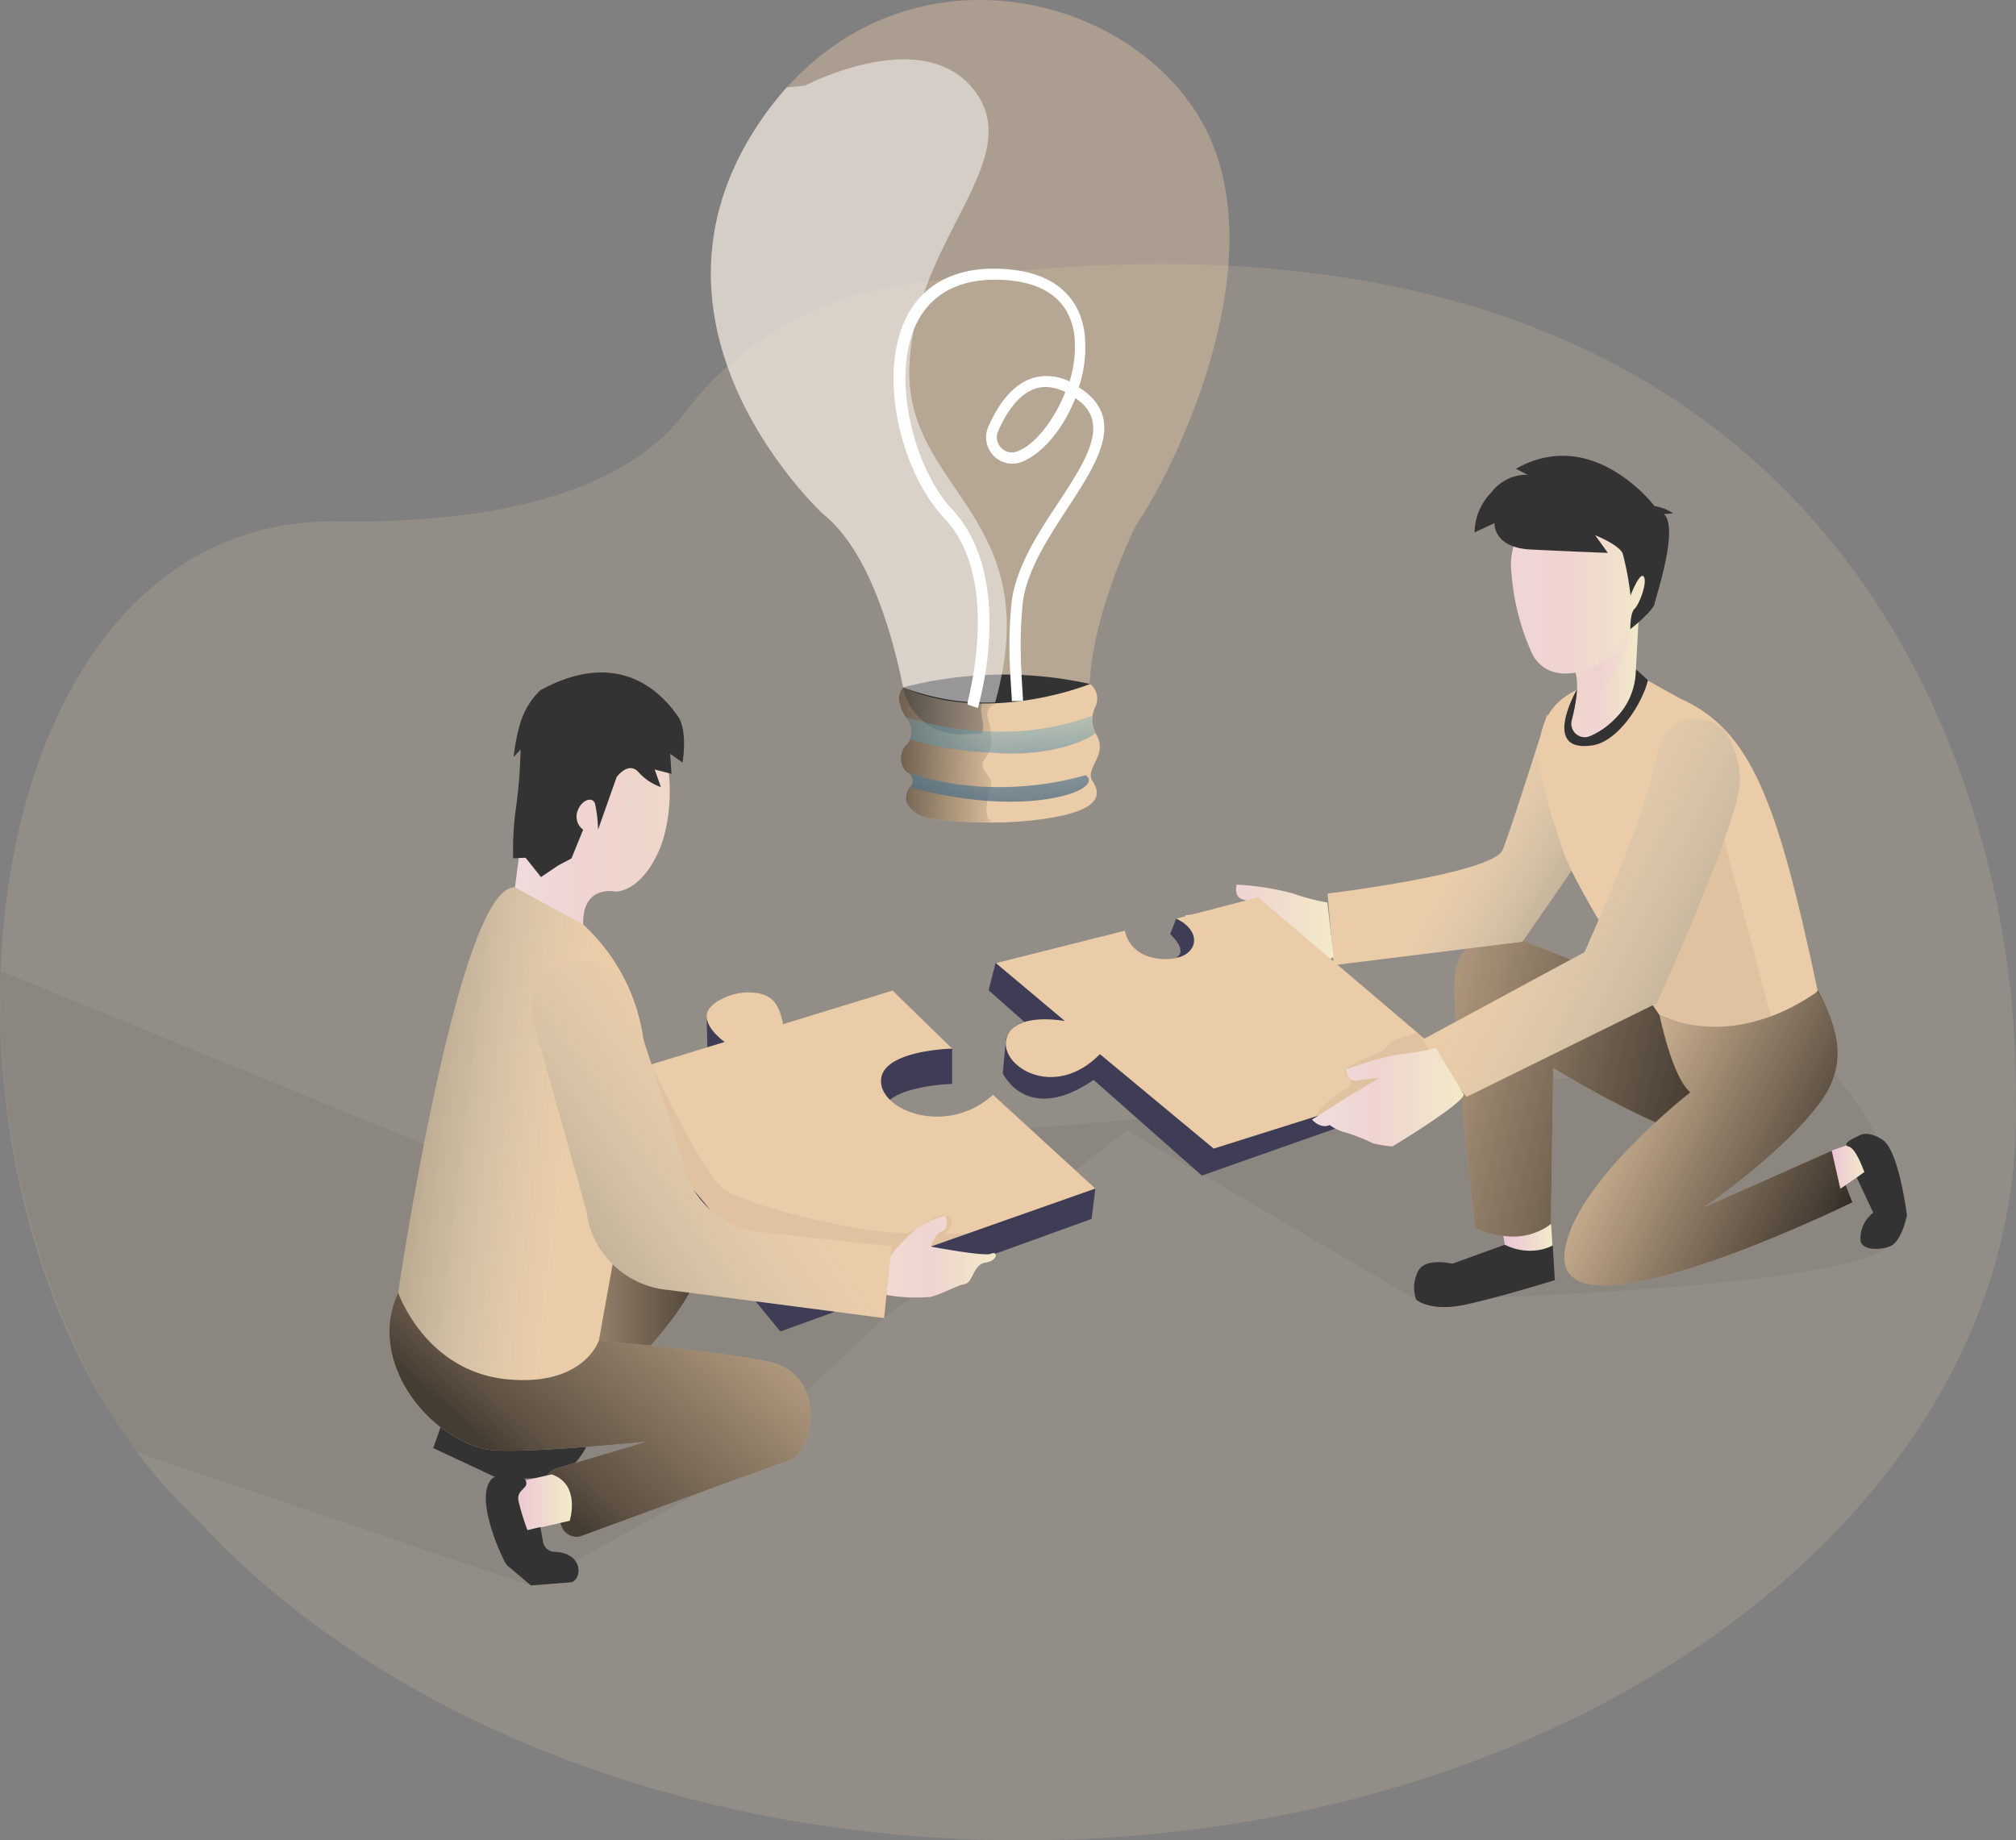 <svg viewBox="0 0 652.17 595.39" xmlns="http://www.w3.org/2000/svg" xmlns:xlink="http://www.w3.org/1999/xlink"><rect x="0" y="0" width="652.17" height="595.39" fill="#808080" stroke="none"/><linearGradient id="a" gradientTransform="translate(-85.92 29.06)" gradientUnits="userSpaceOnUse" x1="236.31" x2="311.94" y1="391.07" y2="391.07"><stop offset="0" stop-opacity="0"/><stop offset=".91" stop-opacity=".6"/><stop offset="1" stop-opacity=".7"/></linearGradient><linearGradient id="b" x1="341.61" x2="252.54" xlink:href="#a" y1="343.87" y2="445.66"/><linearGradient id="c" gradientUnits="userSpaceOnUse" x1="415.81" x2="559.42" y1="327.13" y2="360.24"><stop offset="0" stop-opacity="0"/><stop offset=".91" stop-opacity=".7"/><stop offset="1" stop-opacity=".7"/></linearGradient><linearGradient id="d" gradientTransform="translate(-85.92 29.06)" gradientUnits="userSpaceOnUse" x1="618" x2="557.65" y1="281.07" y2="245.94"><stop offset=".36" stop-color="#00272e"/><stop offset="1" stop-color="#69b9eb" stop-opacity="0"/></linearGradient><linearGradient id="e" gradientUnits="userSpaceOnUse" x1="508.36" x2="530.12" y1="219.4" y2="219.4"><stop offset="0" stop-color="#f0d6cb"/><stop offset=".42" stop-color="#efd4d1"/><stop offset="1" stop-color="#f2eac9"/></linearGradient><linearGradient id="f" gradientTransform="translate(-85.92 29.06)" gradientUnits="userSpaceOnUse" x1="608.59" x2="570.22" y1="174.57" y2="238.41"><stop offset="0" stop-color="#ecc4d7"/><stop offset=".42" stop-color="#efd4d1"/><stop offset="1" stop-color="#f2eac9"/></linearGradient><linearGradient id="g" gradientUnits="userSpaceOnUse" x1="488.79" x2="534.89" y1="189.18" y2="189.18"><stop offset="0" stop-color="#efd5d4"/><stop offset=".42" stop-color="#efd4d1"/><stop offset="1" stop-color="#f2eac9"/></linearGradient><linearGradient id="h" gradientUnits="userSpaceOnUse" x1="383.37" x2="431.35" y1="300.56" y2="300.56"><stop offset="0" stop-color="#f0dbdb"/><stop offset=".42" stop-color="#efd4d1"/><stop offset="1" stop-color="#f2eac9"/></linearGradient><linearGradient id="i" gradientUnits="userSpaceOnUse" x1="507.42" x2="599.08" y1="347.59" y2="391.38"><stop offset="0" stop-opacity="0"/><stop offset=".91" stop-opacity=".7"/><stop offset="1" stop-opacity=".8"/></linearGradient><linearGradient id="j" gradientTransform="translate(-.01 29.06)" x1="592.55" x2="603.28" xlink:href="#f" y1="348.11" y2="348.11"/><linearGradient id="k" x1="572.21" x2="588.12" xlink:href="#f" y1="371.6" y2="371.6"/><linearGradient id="l" x1="689.7" x2="578.94" xlink:href="#d" y1="311.54" y2="254.25"/><linearGradient id="m" gradientUnits="userSpaceOnUse" x1="424.44" x2="473.52" y1="354.97" y2="354.97"><stop offset="0" stop-color="#f0dde0"/><stop offset=".42" stop-color="#efd4d1"/><stop offset="1" stop-color="#f2eac9"/></linearGradient><linearGradient id="n" gradientUnits="userSpaceOnUse" x1="286.68" x2="322.13" y1="406.58" y2="406.58"><stop offset="0" stop-color="#f0dad1"/><stop offset=".42" stop-color="#efd4d1"/><stop offset="1" stop-color="#f2eac9"/></linearGradient><linearGradient id="o" x1="188.42" x2="270.92" xlink:href="#d" y1="330.05" y2="339.98"/><linearGradient id="p" gradientUnits="userSpaceOnUse" x1="166.6" x2="216.68" y1="262.5" y2="262.5"><stop offset="0" stop-color="#f0dbdd"/><stop offset=".42" stop-color="#efd4d1"/><stop offset="1" stop-color="#efd7ca"/></linearGradient><linearGradient id="q" x1="224.92" x2="328.3" xlink:href="#d" y1="406.31" y2="334"/><linearGradient id="r" x1="251.27" x2="270.93" xlink:href="#f" y1="457.02" y2="457.02"/><linearGradient id="s" gradientUnits="userSpaceOnUse" x1="327.23" x2="266.79" y1="245.09" y2="242.89"><stop offset="0" stop-opacity="0"/><stop offset=".91" stop-opacity=".8"/><stop offset="1"/></linearGradient><linearGradient id="t" gradientTransform="translate(-85.92 29.06)" gradientUnits="userSpaceOnUse" x1="406.57" x2="413.36" y1="188.58" y2="288.4"><stop offset="0" stop-color="#68e1fd" stop-opacity="0"/><stop offset=".02" stop-color="#66daf6" stop-opacity=".04"/><stop offset=".18" stop-color="#58a1bc" stop-opacity=".39"/><stop offset=".35" stop-color="#4d758f" stop-opacity=".66"/><stop offset=".53" stop-color="#45566f" stop-opacity=".85"/><stop offset=".73" stop-color="#40435c" stop-opacity=".96"/><stop offset=".99" stop-color="#3f3d56"/></linearGradient><linearGradient id="u" x1="408.45" x2="415.24" xlink:href="#t" y1="188.46" y2="288.27"/><path d="m652.17 360.76a173.49 173.49 0 0 1 -4.21 38c-24.88 111.52-157.5 196.63-317.33 196.63-65.94 0-127.24-14.49-178.25-39.33-35.2-17.14-65.51-39.21-89.06-64.87a169.14 169.14 0 0 1 -26.24-31.84c-67.63-105-42.27-292.22 72.15-290.66a288.94 288.94 0 0 0 40.85-2.09c32.15-4.15 51.65-13.87 63.46-24.41a60.07 60.07 0 0 0 7.89-8.52 106.13 106.13 0 0 1 67.65-40.93c238.66-38.23 325.57 80.75 352.51 181a302.48 302.48 0 0 1 10.49 83c.07 1.26.09 2.66.09 4.02z" fill="#ebcca8" opacity=".18"/><path d="m171.77 513-127.34-43s-46.86-58.14-44.25-155.9l189.5 77.57s82.4-23.68 131.49-26 266.72-25.27 266.72-25.27 42 48.15 23.32 62.88-153.13 17.21-153.13 17.21l-93.5-54.8-78.58 60.76-60 56.55z" fill="#000405" opacity=".05"/><path d="m380.53 297.13-2 5.08s6 5.31 2 7.59c0 0 20.82-1.29 0-12.67z" fill="#3f3d56"/><path d="m142.57 461.64-2.42 6.86 19.85 9.29s18.44 2.32 24.11-2.54a24.33 24.33 0 0 0 7.25-11.37z" fill="#333"/><path d="m194.6 397.28s23.38-.41 30.22 8.08-17.74 33.64-17.74 33.64l-56.69 4z" fill="#ebcca8"/><path d="m194.6 397.28s23.38-.41 30.22 8.08-17.74 33.64-17.74 33.64l-56.69 4z" fill="url(#a)"/><path d="m193.76 433.73s49.12 4.43 57.66 7.58c16.14 6.07 11.34 28.75 4 31.17-6.09 2-52.41 19-67.22 24.43a5.1 5.1 0 0 1 -6.43-2.81l-5.08-12.1a5.13 5.13 0 0 1 3.25-6.9l29.14-8.67s-43.26 4.36-52 2.42c-19.35-4.24-38.43-29-28.27-50.62s64.95 15.5 64.95 15.5z" fill="#ebcca8"/><path d="m193.76 433.73s49.12 4.43 57.66 7.58c16.14 6.07 11.34 28.75 4 31.17-6.09 2-52.41 19-67.22 24.43a5.1 5.1 0 0 1 -6.43-2.81l-5.08-12.1a5.13 5.13 0 0 1 3.25-6.9l29.14-8.67s-43.26 4.36-52 2.42c-19.35-4.24-38.43-29-28.27-50.62s64.95 15.5 64.95 15.5z" fill="url(#b)"/><path d="m322.08 311.5-2.27 8.88 11.64 10.31s-3.33 0-6 5.2l-1.06 11.37s7.82 16.92 29.4 2.13l35 30.94 77.63-27.33 1.66-10.58z" fill="#3f3d56"/><path d="m532.54 320-38.62-15.17a16.94 16.94 0 0 0 -15.68-.46 13.21 13.21 0 0 0 -7.55 11.38c-1.33 14.6 6.53 81.8 6.53 81.8a39.43 39.43 0 0 0 9 2.31 18.86 18.86 0 0 0 15.49-3.79l.75-50.55s43.54 26.88 59.06 24.64c17.38-2.5 45.34-16.76 26.45-49.83s-55.43-.33-55.43-.33z" fill="#ebcca8"/><path d="m532.54 320-38.62-15.17a16.94 16.94 0 0 0 -15.68-.46 13.21 13.21 0 0 0 -7.55 11.38c-1.33 14.6 6.53 81.8 6.53 81.8a39.43 39.43 0 0 0 9 2.31 18.86 18.86 0 0 0 15.49-3.79l.75-50.55s43.54 26.88 59.06 24.64c17.38-2.5 45.34-16.76 26.45-49.83s-55.43-.33-55.43-.33z" fill="url(#c)"/><path d="m500.54 231.07s-11.34 36.1-14.4 43.84-56.68 14.18-56.68 14.18l2 23.17 61.06-7.58 18.36-26.55z" fill="#ebcca8"/><path d="m500.54 231.07s-11.34 36.1-14.4 43.84-56.68 14.18-56.68 14.18l2 23.17 61.06-7.58 18.36-26.55z" fill="url(#d)" opacity=".23"/><path d="m531.08 219.09 12.43 6.9c23.09 10.31 31.49 33.26 44.49 94.5 0 0-10.92 24.42-51.12 8 0 0-27.28-39.86-31.78-54.8s-15.83-40.65 5-50.48 20.98-4.12 20.98-4.12z" fill="#ebcca8"/><path d="m557.73 271.67 15.14 57.13s-15.45 9.42-36.1-.34-13.34-19.47-20-31.33l20.23-11z" fill="#000405" opacity=".05"/><path d="m529.33 216.62a14.1 14.1 0 0 1 -18.71 6.89l-.58-.28s-11.68 20.37 5 17.94c8.84-1.29 16.58-14.45 18.06-21.12z" fill="#333"/><path d="m530.08 200.28c0 .23-.53 10.28-.94 17.52a22.26 22.26 0 0 1 -6.73 14.79 24.74 24.74 0 0 1 -8.24 5.65 4.33 4.33 0 0 1 -4.44-.87 4.38 4.38 0 0 1 -1.26-4.37c.4-1.51.8-3.25 1.12-5.07.66-3.78 1-7.87-.07-10.76a3 3 0 0 0 -.11-.32c-.6-1.49 0-3.12 1.41-4.76 1.94-2.3 5.34-4.63 8.74-6.6a106 106 0 0 1 10.52-5.21z" fill="url(#e)"/><path d="m511.82 227.16a8.91 8.91 0 0 1 -2.19.77c.66-3.78 1-7.87-.07-10.76l1.3-5.08 1-3.78 7.78-2.82 7.87-2.85c-1.96 13.98-9.43 21.59-15.69 24.52z" fill="url(#f)" opacity=".14"/><path d="m509.83 160.46a22.37 22.37 0 0 0 -21 23.62 12.38 12.38 0 0 0 .17 1.71 75.7 75.7 0 0 0 6.88 26.2c7.29 12.44 25.69 2.2 28.6-2.92s13.91-28.29 9.3-34.88c-3.05-4.48-12.01-14.19-23.95-13.73z" fill="url(#g)"/><path d="m490.41 151.66 3.78 1.94a14.22 14.22 0 0 0 -11.68 5.65 18.72 18.72 0 0 0 -5.48 13l6.43-3s-.49 7.92 11.67 8.53 25 1.1 25 1.1l-4.1-5.72s7.55 3 8.88 5.84a93.13 93.13 0 0 1 2.56 13.66s3-7.82 4.27-6.11-1.32 8.8-2.91 10.35-1.32 6.22-1.47 6.6 7.56-6 7.9-8.19 8-24.38 3-29l3-.22a14.2 14.2 0 0 0 -6-2.32s-19.84-26.29-44.85-12.11z" fill="#333"/><path d="m429.39 292a68.05 68.05 0 0 1 -11.31-3 92 92 0 0 0 -18-2.81s-1.17 4 2 4.82 6.8 2.16 6.8 2.16l-13.22 1.33-12.24 1.67s1.17 4 4.46 4a15 15 0 0 0 3.77 4.47 60.42 60.42 0 0 1 6.46 6.83 37.2 37.2 0 0 0 5.29 3.49c.68 0 26.45-3 28-5.46z" fill="url(#h)"/><path d="m536.89 328.49s4 19.91 9.93 24.92c0 0-38.88 30.34-40.69 52.29-2.53 30.3 93.14-16.7 93.14-16.7l-6.62-16.76-41.48 18.39s25.24-17.06 37.82-34.13c9.86-13.54 4.5-26-1-35.68-.1-.33-23.91 19.35-51.1 7.67z" fill="#ebcca8"/><path d="m536.89 328.49s4 19.91 9.93 24.92c0 0-38.88 30.34-40.69 52.29-2.53 30.3 93.14-16.7 93.14-16.7l-6.62-16.76-41.48 18.39s25.24-17.06 37.82-34.13c9.86-13.54 4.5-26-1-35.68-.1-.33-23.91 19.35-51.1 7.67z" fill="url(#i)"/><path d="m592.54 372.22 7.18-2.47 3.55 9.41-7.93 5.42z" fill="url(#j)"/><path d="m487 404-.68-4.17a20.47 20.47 0 0 0 15.46-3.83l.42 6.83a16.42 16.42 0 0 1 -15.2 1.17z" fill="url(#k)"/><path d="m486.82 402.71-17 6.14s-9.45-2.31-11.34 3a11.44 11.44 0 0 0 -.34 8.64s4.46 4 15.57 1.67 29.28-8 29.28-8l-.68-11.11a17.83 17.83 0 0 1 -15.49-.34z" fill="#333"/><path d="m601.08 367.59s-4.27 1.75-3.78 2.88 2-1.36 5.82 8.73l-2.45 1.8 5.33 11.36a10.42 10.42 0 0 0 -4.11 9.14c.53 2.77 5.44 3.15 9.37 1.79s5.63-10.09 5.63-10.09-2.57-20.93-7.86-24.42-7.95-1.19-7.95-1.19z" fill="#333"/><path d="m472.88 346.32-80.26 25.29-36.8-30.56c-14.83 15.16-32.68 3.79-30.23-5.06s18.9-5.65 18.9-5.65l-22.3-18.73 41.72-10.5c.26 1.47 2 8.6 12.13 9.17 11.33.65 13.9-8.57 4.49-13.08l26.47-6.89z" fill="#ebcca8"/><path d="m451.44 336.39a4.78 4.78 0 0 0 -1.53.72 8.22 8.22 0 0 0 -1.14 1.36c-1.48 1.84-3.89 2.57-6.08 3.44a33.54 33.54 0 0 0 -7 3.78 1.71 1.71 0 0 0 -.73.82c-.33 1.07 1.33 1.6 1.89 2.57a2.07 2.07 0 0 1 -.34 2.23 6.63 6.63 0 0 1 -1.89 1.44 34.85 34.85 0 0 0 -9.8 8.94 240.3 240.3 0 0 1 37.7-15.7 7.67 7.67 0 0 0 2.79-1.34 2.55 2.55 0 0 0 .85-2.79c-.22-.49.55-.62.15-1-2-1.74-5.23-4.65-7.84-6.78.04.02-4.98 1.63-7.03 2.31z" fill="#000405" opacity=".05"/><path d="m558.08 236.8a12.33 12.33 0 0 0 -21.15 4.25c-.72 2.31-1.48 5.08-2.23 8.49-4 18.43-22.11 58.51-22.11 58.51l-52.59 28.41 14.4 18.43 61.6-30.34s27.28-60.26 26.79-71.75a27 27 0 0 0 -4.71-16z" fill="#ebcca8"/><path d="m558.08 236.8a12.33 12.33 0 0 0 -21.15 4.25c-.72 2.31-1.48 5.08-2.23 8.49-4 18.43-22.11 58.51-22.11 58.51l-52.59 28.41 14.4 18.43 61.6-30.34s27.28-60.26 26.79-71.75a27 27 0 0 0 -4.71-16z" fill="url(#l)" opacity=".23"/><path d="m464.49 339a69.14 69.14 0 0 1 -11.6 2.08 92.81 92.81 0 0 0 -17.53 5s.6 4.1 3.78 3.53 7.06-.83 7.06-.83l-11.33 6.79-10.43 6.67s2.72 3.15 5.7 1.74a15.27 15.27 0 0 0 5.33 2.47 61.39 61.39 0 0 1 8.69 3.45 37 37 0 0 0 6.27 1c.61-.27 22.94-13.92 23.09-16.76z" fill="url(#m)"/><path d="m288.75 331.72 19.25 7.58v11.38s-23 .49-23 10.46 21.69 17.79 36.23 4.48l33.1 19-1.2 9.74-100.69 36.41-57.66-70.35v-11.37z" fill="#3f3d56"/><path d="m288.75 320.49 19.25 18.77s-23 .5-23 10.47 21.69 17.79 36.23 4.47l33.1 30.34-100.83 35.54-58.72-70.84 39.56-12.1s-12.58-8.46-.49-14.11a19.31 19.31 0 0 1 7.15-1.93c9.49-.38 11 4.51 12.25 9.86v.42z" fill="#ebcca8"/><path d="m210.77 344.35s16 34.78 23.61 40.55c4.24 3.22 33.55 12.78 58.44 14.13 2.33.13 9.61-6.62 13-5.73 5 1.31-.91 5.8.25 5.86 15 .71 23.31-5.86 23.31-5.86l-79 28.52-52.93-75.9z" fill="#000405" opacity=".05"/><path d="m287.85 406.61a58.83 58.83 0 0 1 9.14-9.52 35.91 35.91 0 0 1 8.88-3.79s1.4 4.25-1 5-3.78 5-3.78 5 17.46 3.34 19.57 2.31 2.31 2.24-1.81 2.85-4 6.52-6.8 7-7 3.15-11.07 4.14a54.41 54.41 0 0 1 -14.3-.66z" fill="#efd7ca" opacity="0"/><path d="m287.85 406.61a58.83 58.83 0 0 1 9.14-9.52 35.91 35.91 0 0 1 8.88-3.79s1.4 4.25-1 5-3.78 5-3.78 5 17.46 3.34 19.57 2.31 2.31 2.24-1.81 2.85-4 6.52-6.8 7-7 3.15-11.07 4.14a54.41 54.41 0 0 1 -14.3-.66z" fill="url(#n)"/><path d="m207.74 356.14a62.21 62.21 0 0 0 -28.45-64.14 29.47 29.47 0 0 0 -12.69-4.89c-18.29-1.06-37.79 131.1-37.79 131.1s8.81 25.6 35.48 28.06c24.64 2.28 29.44-12.55 29.44-12.55z" fill="#ebcca8"/><path d="m207.74 356.14a62.21 62.21 0 0 0 -28.45-64.14 29.47 29.47 0 0 0 -12.69-4.89c-18.29-1.06-37.79 131.1-37.79 131.1s8.81 25.6 35.48 28.06c24.64 2.28 29.44-12.55 29.44-12.55z" fill="url(#o)" opacity=".23"/><path d="m166.6 287.08s2.68-19.94 3.78-32.91 5.36-30.34 27.13-28.07 21.76 35.2 15.71 49-14.09 13.35-14.09 13.35-10.84-2.39-10.47 10.66z" fill="url(#p)"/><path d="m174.83 223.3a24.54 24.54 0 0 0 -6.65 11.11 59.5 59.5 0 0 0 -2 10.5l2.23-2.42a163 163 0 0 1 -1.4 18.2 98.7 98.7 0 0 0 -1 17l4-.19 5 6.26 5.63-3.8 4.23-2.23 3.78-9.3a5.24 5.24 0 0 1 -1.81-6.06c1.4-3.79 4.83-4.67 5.63-2.43a43.27 43.27 0 0 1 1 8.49l6-17s3.78-5.28 7.07-1.63a17.53 17.53 0 0 0 7.25 4.85l-2-5.69 5.44 1.4-.42-6.48 4 2.84s1.81-10.5-1.63-15.17-16.91-23.23-44.35-8.25z" fill="#333"/><path d="m288.41 403.24-44.54-4.82a29.32 29.32 0 0 1 -23.51-24.8l-16.47-50.25a17.71 17.71 0 0 0 -14.21-12.17 15.41 15.41 0 0 0 -17 19.8l17 60.67a29.28 29.28 0 0 0 26.45 25.67l69.87 9.11z" fill="#ebcca8"/><path d="m288.41 403.24-44.54-4.82a29.32 29.32 0 0 1 -23.51-24.8l-16.47-50.25a17.71 17.71 0 0 0 -14.21-12.17 15.41 15.41 0 0 0 -17 19.8l17 60.67a29.28 29.28 0 0 0 26.45 25.67l69.87 9.11z" fill="url(#q)" opacity=".23"/><path d="m178.46 477-13.11 3 5.25 15.17 13.72-3.17s3.68-11.74-5.86-15z" fill="url(#r)"/><path d="m160 477.79s8.58-1.82 10 1.1-3.14 2.73-2.23 6.87a83.59 83.59 0 0 0 2.83 9.29l4.23-1 .87 5a3.81 3.81 0 0 0 3.78 3c9.9.57 8.58 9.55 5.1 9.89l-12.81 1-6.77-5.7a5.38 5.38 0 0 1 -1.85-2.24c-2.48-4.8-10.07-22.85-3.15-27.21z" fill="#333"/><path d="m368.4 168.54a19.29 19.29 0 0 0 -1.7 3c-2.87 6.14-12.58 28.1-14 47.13a18.93 18.93 0 0 1 -17.84 17.75l-17.34 1-5.67.3a18.9 18.9 0 0 1 -19.65-15.17c-3.55-17.52-11.11-44.29-25.8-56.12 0 0-64.77-59.31-21.58-125.45a102.74 102.74 0 0 1 9.71-12.67c45.33-50.18 120.15-27.31 138.13 19.29s-17.11 110.89-24.26 120.94z" fill="#ebcca8" opacity=".4"/><path d="m355.18 244.61c-1.51 3.79-3.25 5.61-1.74 8.12s5.86 9.27-16.21 12.27a120.11 120.11 0 0 1 -13.79 1.1h-7.22l-4.22-.2c-4.83-.3-8.73-.79-11.33-1.21a10.17 10.17 0 0 1 -7-4.44 5.25 5.25 0 0 1 .8-5.46 2.92 2.92 0 0 0 .15-4.13 3.07 3.07 0 0 0 -1.06-.72 6.28 6.28 0 0 1 -.38-8.76 7.39 7.39 0 0 0 1.33-1.9 6.49 6.49 0 0 0 -.87-6.64l-.61-.75a11 11 0 0 1 -1.81-3.8 5.68 5.68 0 0 1 .91-5.68 18.89 18.89 0 0 0 19.64 15.16l5.67-.34a2.76 2.76 0 0 0 .38-.72c1-2.42-1.25-5.23-.11-9l4.26-.19a118.25 118.25 0 0 0 30.76-6 6.13 6.13 0 0 1 1.51 7.59 9.42 9.42 0 0 0 -.79 2.65 9.63 9.63 0 0 0 .94 5.61 5.24 5.24 0 0 0 .34.61 7.59 7.59 0 0 1 .45 6.83z" fill="#ebcca8"/><path d="m292.16 222.39a129.62 129.62 0 0 1 60.45-1.1s-32.76 13.42-60.45 1.1z" fill="#333"/><path d="m321.17 265.73a20 20 0 0 1 -5 .34l-4.24-.19c-4.83-.3-8.72-.79-11.33-1.21a10.17 10.17 0 0 1 -7-4.44 5.24 5.24 0 0 1 .79-5.46 3 3 0 0 0 .88-2.68 2.91 2.91 0 0 0 -1.79-2.17 6.27 6.27 0 0 1 -.37-8.76 6.39 6.39 0 0 0 .45-8.53 11.43 11.43 0 0 1 -2.34-4.52 5.7 5.7 0 0 1 .9-5.68 74.35 74.35 0 0 0 29.74 4.85l.49.23s-3.78 1.44-2.8 4.74 2.42 9.25-.83 13.12 3 4.93 1.82 9.29v.42a24.18 24.18 0 0 0 -1.1 4c-.68 3.43-.36 6.35 1.73 6.65z" fill="url(#s)"/><path d="m321.93 227.24a74.15 74.15 0 0 1 -29.77-4.85c-3.52-17.41-11.08-44.18-25.77-56 0 0-64.77-59.31-21.58-125.45a102.74 102.74 0 0 1 9.71-12.67l5.82-.53s38.74-20.41 55.17 1.93-19.43 47.59-21.31 88.39 44.8 48.35 27.73 109.18z" fill="#fff" opacity=".49"/><path d="m350.08 255.11c-2.8 1.82-12.85 5.24-30.76 4a131.35 131.35 0 0 1 -24.82-4.4 2.92 2.92 0 0 0 .15-4.13 3.07 3.07 0 0 0 -1.06-.72 88.05 88.05 0 0 0 27 4.74 102.11 102.11 0 0 0 30.56-3.79s3.12 1.57-1.07 4.3z" fill="url(#t)"/><path d="m354.35 237.21c-3.36 2.81-16.06 8-34.42 6.22a101.1 101.1 0 0 1 -25.43-4.21 6.47 6.47 0 0 0 -.87-6.63l-.61-.76c1.21.46 3.25 1.1 6 1.82a106 106 0 0 0 18.9 3h2.94a84.28 84.28 0 0 0 32.61-5.16 9.58 9.58 0 0 0 .88 5.72z" fill="url(#u)"/><path d="m228.6 328.8.23 10 5.55-1.71s-5.78-4.01-5.78-8.29z" fill="#3f3d56"/><path d="m350.25 126.12-1.25-.82a41.45 41.45 0 0 0 1.89-17.13c-1.44-12.24-10.08-19.71-24.3-21-21.8-2.07-30.43 9.18-33.63 16.06-9.24 19.23-.88 50.37 12.44 64.34 16.42 17.14 10.08 49.46 7.76 59a3 3 0 0 0 -.15.72v.64l3.35 1.14.24-.94a109.1 109.1 0 0 0 3.44-23.35c.59-17-3.48-30.75-11.81-39.75-12.3-12.89-20.29-42.65-11.8-60.26 5.15-10.55 15.54-15.41 30.07-14.06 15.81 1.5 20.18 10.57 21.06 17.88a37.73 37.73 0 0 1 -1.56 14.85 16.48 16.48 0 0 0 -11.42-1.28c-7.49 2.06-12.22 9.82-14.87 15.94a8.53 8.53 0 0 0 1.57 9.21 8.44 8.44 0 0 0 8.86 2.27c6.75-2.39 13.79-10.67 17.75-20.77l.39.27c11 7.74 3.15 19.67-5.88 33.5-6.43 9.69-14.41 21.75-15.27 33.63-1 10.64-.54 19.05.18 29.76v.85h3.6v-1c-.7-10.69-1.12-19-.18-29.34.77-10.88 8.12-22.07 14.6-32l.29-.45c9.38-14.43 18.24-28.13 4.63-37.91zm-21.44 20a4.67 4.67 0 0 1 -5-1.31 4.87 4.87 0 0 1 -.9-5.33c1.9-4.41 6.06-12.1 12.53-13.9a10.92 10.92 0 0 1 2.84-.38 15.06 15.06 0 0 1 6.34 1.64c-3.77 9.53-10.18 17.4-15.81 19.3zm18.19-20.12.16.11z" fill="#fff"/></svg>